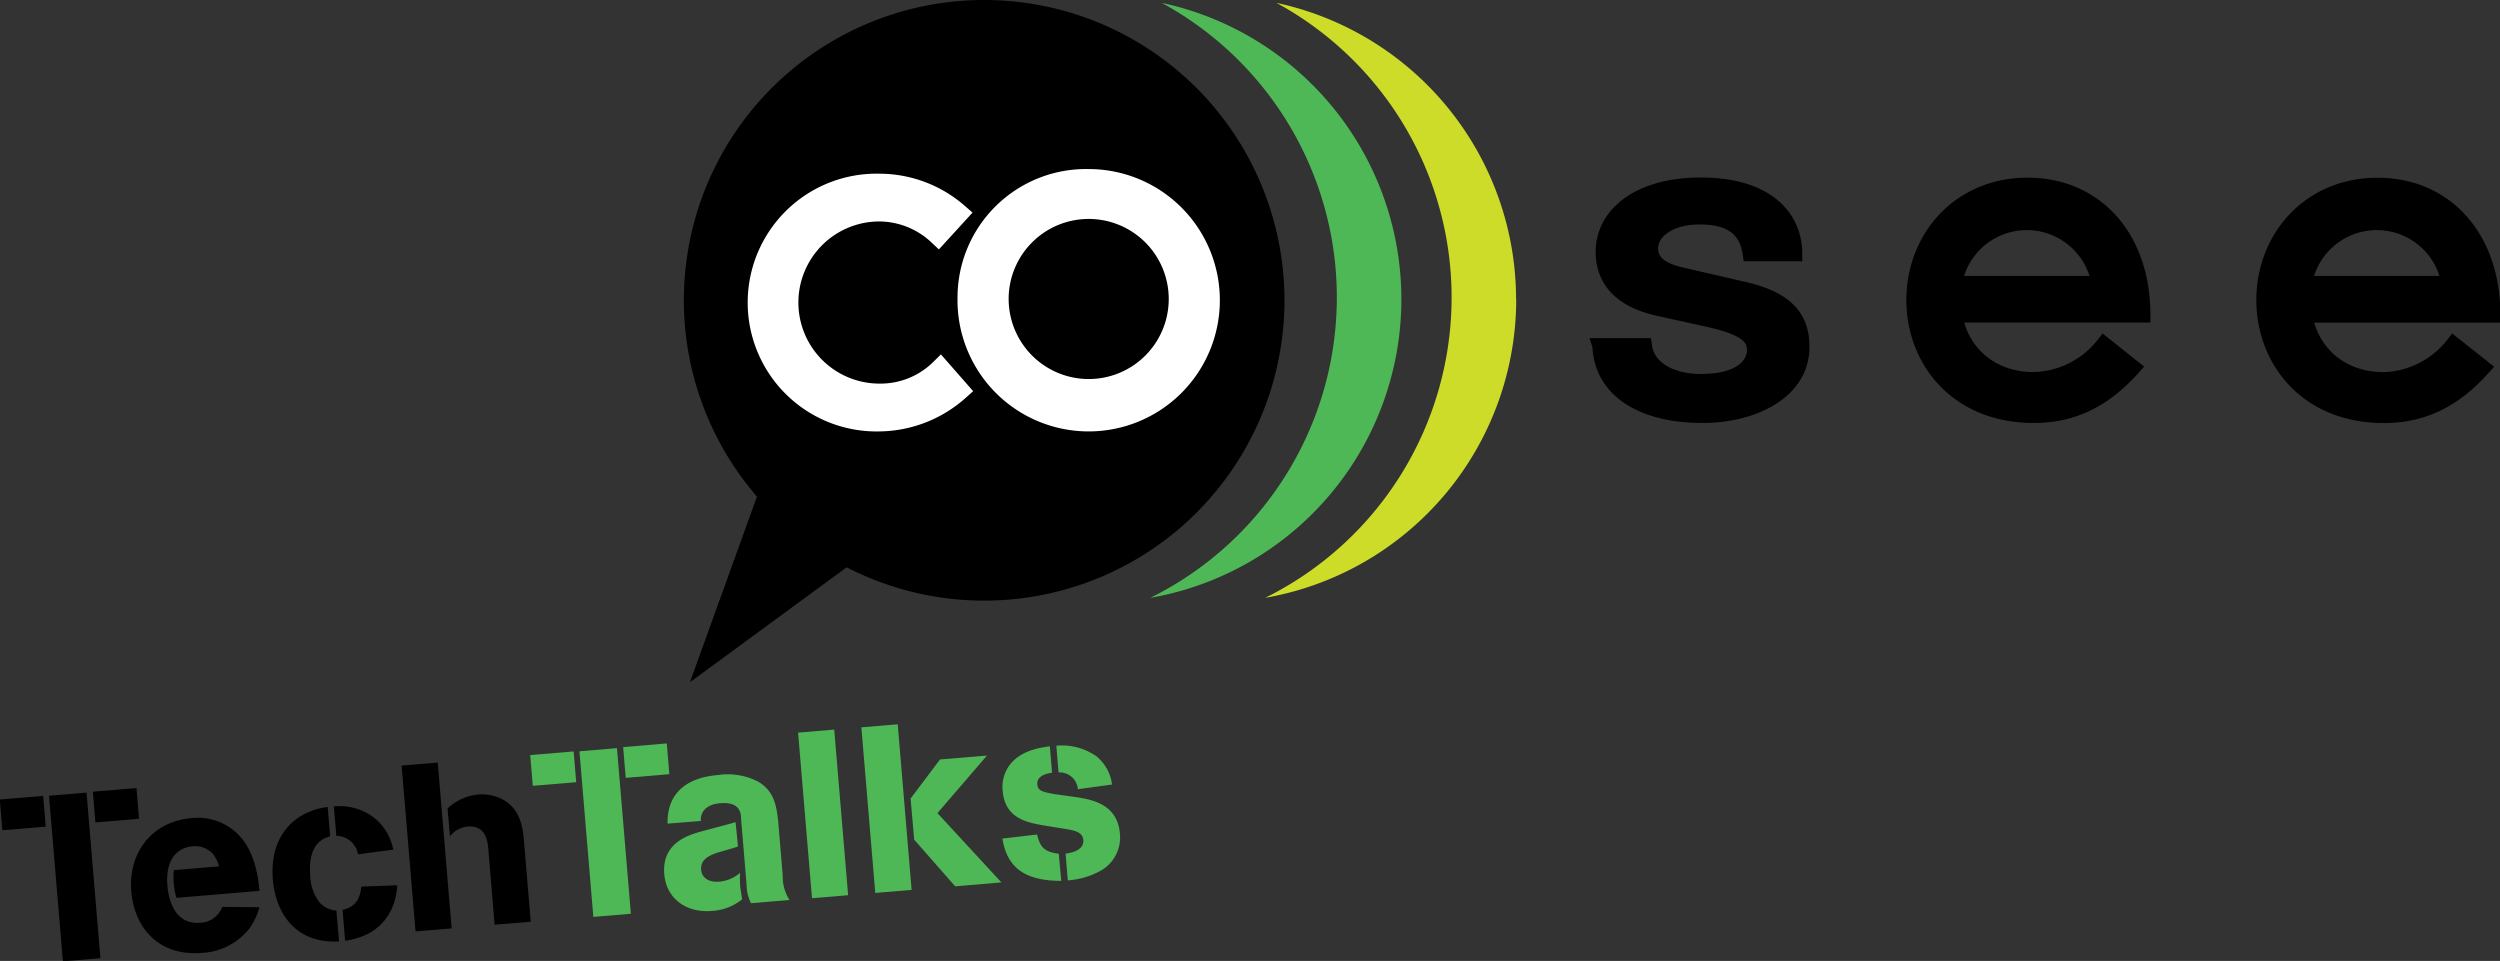 <svg id="Ebene_1" data-name="Ebene 1" xmlns="http://www.w3.org/2000/svg" viewBox="0 0 339.81 130.61"><rect x="0" y="0" width="339.81" height="130.61" fill="#333333" stroke="none"/><defs><style>.cls-1{stroke:#000;stroke-width:2.1px;}.cls-2{fill:#fff;stroke:#fff;stroke-width:2.8px;}.cls-3{fill:#4eb857;}.cls-4{fill:#ccdc29;}</style></defs><title>cosee-TechTalks-logo-komplett-farbig</title><path class="cls-1" d="M407.23,334.83a10,10,0,0,1,19.72,0H407.23Zm20.29,8.25A12.45,12.45,0,0,1,418,347.9c-5.79,0-9.91-3.73-10.72-8.83h25.56c0-10.55-6.42-17.59-15.65-17.59s-15.42,7.11-15.42,15.59c0,8,5.67,15.65,16.28,15.65,5.21,0,9.46-2,13.47-6.48Zm-67.86-8.25a10,10,0,0,1,19.72,0H359.66ZM380,343.08a12.45,12.45,0,0,1-9.57,4.81c-5.79,0-9.92-3.73-10.72-8.83h25.56c0-10.55-6.42-17.59-15.65-17.59s-15.42,7.11-15.42,15.59c0,8,5.67,15.65,16.28,15.65,5.21,0,9.45-2,13.47-6.48Zm-68.47.23c0.21,5.67,5.27,9.4,13.95,9.4,6.83,0,13.45-3.21,13.45-9.28,0-3.84-1.92-6.42-7.76-7.79l-8.68-2c-3-.69-4.13-1.95-4.13-3.61,0-2.35,2.63-4.3,6.69-4.3,4.27,0,6.41,1.66,6.9,5h6c0-4.47-3.27-9.28-12.74-9.28-8.61,0-13.24,4.13-13.24,9.05,0,3.55,2.06,6.48,7.54,7.68l6.48,1.43c5,1.09,6.55,2.29,6.55,4.24,0,1.78-1.57,4.3-7.33,4.3-3.91,0-7.26-1.66-7.69-4.87h-6Z" transform="translate(-94.03 -296.27)"/><path d="M227.8,296.27a40.81,40.81,0,0,0-30.88,67.5L187.81,389l21.3-15.62A40.82,40.82,0,1,0,227.8,296.27Z" transform="translate(-94.03 -296.27)"/><path class="cls-2" d="M229.73,336.77A12.28,12.28,0,1,1,242,349.19,12.29,12.29,0,0,1,229.73,336.77Zm-4.15,0A16.43,16.43,0,1,0,242,320.65,16.07,16.07,0,0,0,225.58,336.77Z" transform="translate(-94.03 -296.27)"/><path class="cls-2" d="M224.22,325.28a16.26,16.26,0,0,0-10.64-4,16.12,16.12,0,1,0,0,32.23,16.48,16.48,0,0,0,10.76-4.19l-2.49-2.84a11.59,11.59,0,0,1-8.28,3.33,12.42,12.42,0,0,1,0-24.84,11.85,11.85,0,0,1,8,3.21Z" transform="translate(-94.03 -296.27)"/><path class="cls-3" d="M284.51,336.95a41.21,41.21,0,0,0-32.57-40.29,45.57,45.57,0,0,1-1.55,80.87,41.2,41.2,0,0,0,34.12-40.58" transform="translate(-94.03 -296.27)"/><path class="cls-4" d="M300.1,336.95a41.21,41.21,0,0,0-32.57-40.29A45.57,45.57,0,0,1,266,377.53a41.2,41.2,0,0,0,34.12-40.58" transform="translate(-94.03 -296.27)"/><path d="M94,404.94l5.9-.49,0.35,4.18-5.9.49Zm8.58,22-1.89-22.51,5.1-.43,1.89,22.51ZM107,408.06l-0.35-4.18,5.93-.5,0.35,4.18Z" transform="translate(-94.03 -296.27)"/><path d="M129.3,419.58a9,9,0,0,1-1.28,2.77,8.74,8.74,0,0,1-6.55,3.44c-5.87.49-9.18-3.44-9.59-8.31-0.45-5.36,2.83-9.52,8.12-10a7.71,7.71,0,0,1,6.66,2.49c1.7,1.88,2.41,4.65,2.64,7.39l-11.29.95a9.56,9.56,0,0,1-.34-1.77,7.93,7.93,0,0,1,0-2l6.12-.51a4.42,4.42,0,0,0-.85-1.73,3.27,3.27,0,0,0-2.72-1c-1.82.15-3.76,1.47-3.43,5.39,0.21,2.46,1.34,5.28,4.44,5a3.27,3.27,0,0,0,3-2.15Z" transform="translate(-94.03 -296.27)"/><path d="M140.12,424.23c-6.2.33-8.63-4.16-9-8.37-0.54-6.5,3.54-9.45,7.45-9.9l0.33,4c-2.77.68-2.84,3.67-2.7,5.36a6.28,6.28,0,0,0,1.27,3.62,3.3,3.3,0,0,0,2.28,1.09Zm2.57-11.84a3,3,0,0,0-2.94-2.51l-0.34-4a7.79,7.79,0,0,1,5.36,1.45,7.26,7.26,0,0,1,2.71,4.43Zm-2.1,7.56c1.79-.44,2.35-1.45,2.56-3.17l4.87-.18c-0.15,3.19-1.93,6.84-7.08,7.53Z" transform="translate(-94.03 -296.27)"/><path d="M150.51,422.87l-1.89-22.54,4.91-.41,1.89,22.54Zm4.35-16.71a7,7,0,0,1,4.11-1.89,6,6,0,0,1,3.6.79c2.27,1.38,2.51,3.84,2.66,5.27l0.94,11.22-4.91.41-0.82-9.82c-0.08-1.34-.25-3.74-2.86-3.52a3.45,3.45,0,0,0-2.39,1.32Z" transform="translate(-94.03 -296.27)"/><path class="cls-3" d="M166.1,398.9l5.9-.49,0.35,4.18-5.9.49Zm8.58,22-1.89-22.51,5.1-.43,1.89,22.51ZM179.08,402l-0.35-4.18,5.93-.5,0.35,4.18Z" transform="translate(-94.03 -296.27)"/><path class="cls-3" d="M194.34,411.33c-0.44.17-2.57,0.76-3.07,0.93-1.34.5-2,1.1-1.94,2.19s1,1.78,2.45,1.66a5,5,0,0,0,2.85-1.2,15.06,15.06,0,0,0,0,1.67c0,0.29.24,1.65,0.26,1.94a7.18,7.18,0,0,1-4.14,1.57c-3.25.27-6.13-1.51-6.43-5-0.34-4.08,3-5.2,4.6-5.68,0.69-.22,4.27-1.13,5.09-1.39Zm-9.57-3.11c-0.08-4,2.4-6.24,6.89-6.61a9,9,0,0,1,5.41.9c2.26,1.32,2.5,3.42,2.73,5.33l0.62,7.43a5.9,5.9,0,0,0,.92,3.33l-5.23.44a5.87,5.87,0,0,1-.6-2.52l-0.74-8.8c0-.93-0.14-2.49-2.79-2.27-0.54,0-2.8.3-2.69,2.41Z" transform="translate(-94.03 -296.27)"/><path class="cls-3" d="M204.4,418.36l-1.89-22.51,4.91-.41,1.89,22.51Z" transform="translate(-94.03 -296.27)"/><path class="cls-3" d="M213,417.64l-1.89-22.51,4.94-.41,1.89,22.51Zm4.8-12.83,4-5.31,6.38-.53-6.73,7.82,8.69,9.42-6.28.53-5.57-6.34Z" transform="translate(-94.03 -296.27)"/><path class="cls-3" d="M235.62,408.42c-2-.38-5-0.93-5.3-4.63a5,5,0,0,1,1-3.61c1.54-1.93,4-2.26,5.41-2.48l0.3,3.6c-1,.15-2.11.53-2,1.61,0.07,0.86.73,1,2.26,1.29l2.6,0.36c2.24,0.33,6,.81,6.36,5a5.18,5.18,0,0,1-2.84,5.18,10.51,10.51,0,0,1-4.24,1.19l-0.3-3.63c0.67-.09,2.54-0.41,2.41-1.87-0.09-1.05-1.2-1.28-2.34-1.47Zm2.66,7.58c-5.3,0-7.4-2.08-8-5.75l4.71-.55c0.38,1.48.78,2.37,2.95,2.61Zm2.26-12.46a2.49,2.49,0,0,0-2.63-2.28l-0.3-3.63a8.16,8.16,0,0,1,5.45,1.44,5.87,5.87,0,0,1,2.12,3.84Z" transform="translate(-94.03 -296.27)"/></svg>